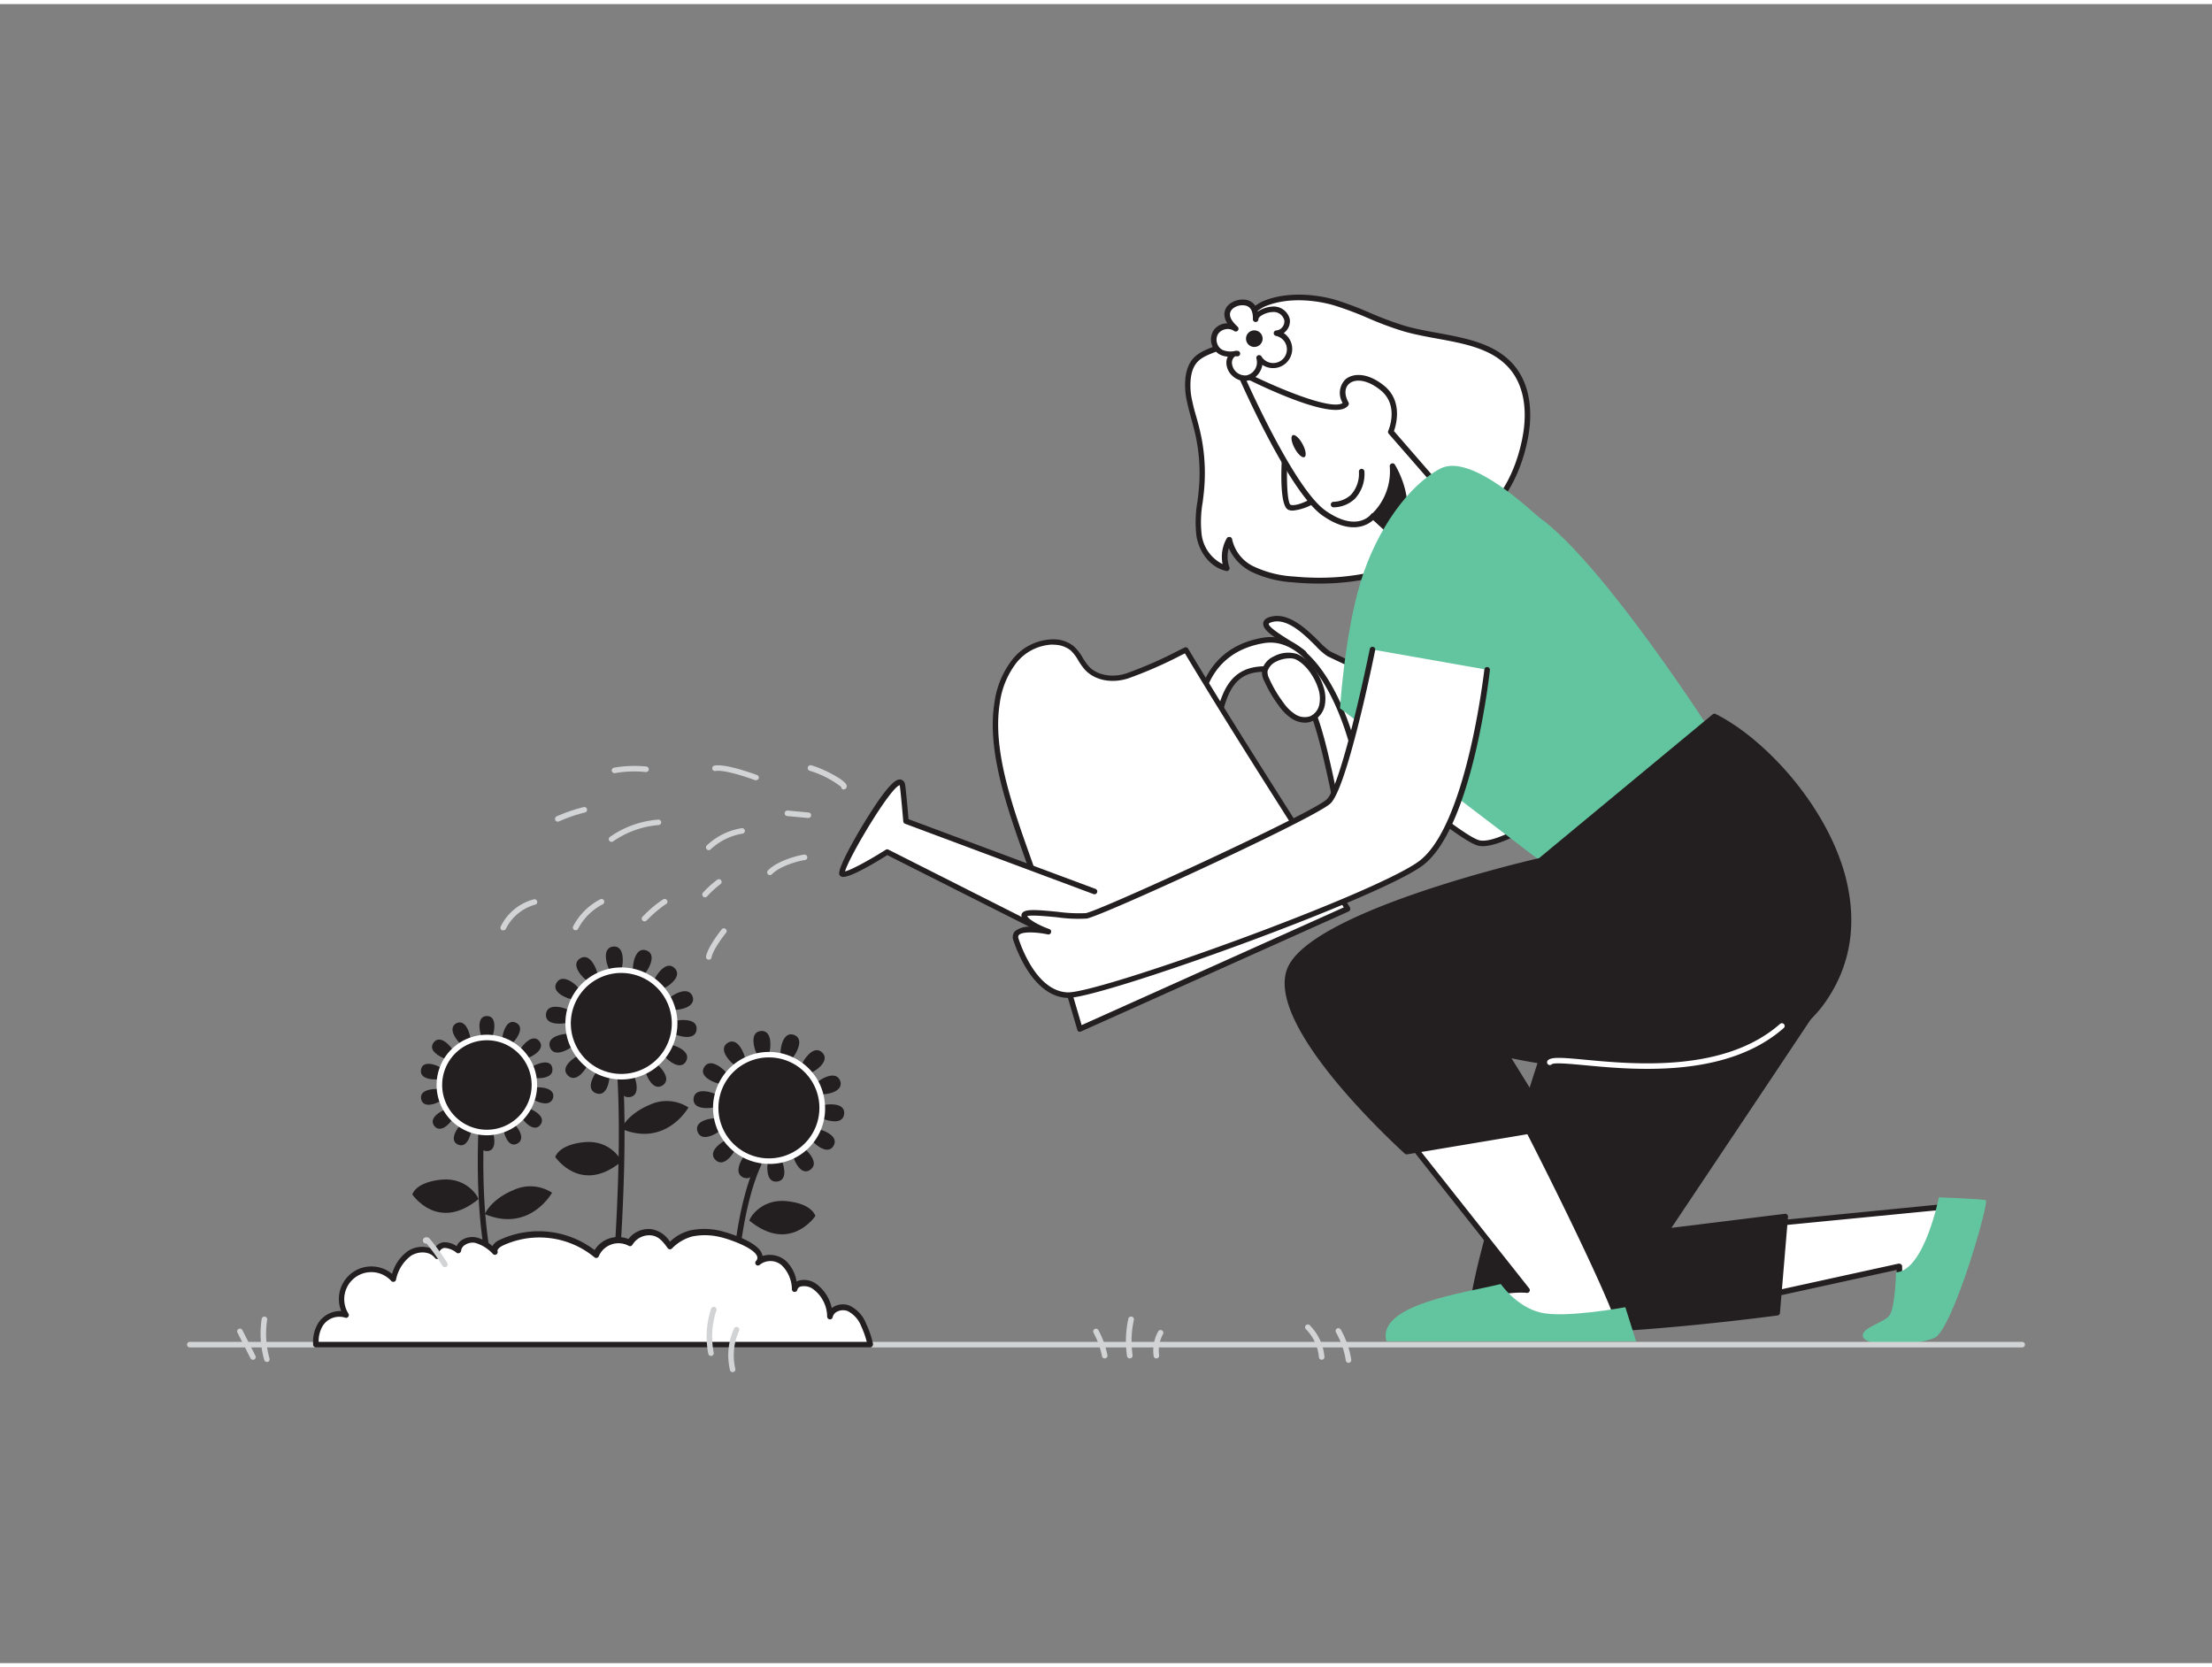 <svg xmlns="http://www.w3.org/2000/svg" viewBox="0 0 400 300" width="406" height="306" class="illustration styles_illustrationTablet__1DWOa"><rect x="0" y="0" width="400" height="300" fill="#808080" stroke="none"/><g id="_56_watering_plant" data-name="#56_watering_plant"><path d="M135.53,220c-.18-.15,1.9-4,6.64-3.55s5.28,2.69,5.28,2.69S142.87,226,135.53,220Z" fill="#231f20"></path><path d="M132.43,236l-.12,0a.51.51,0,0,1-.37-.59c0-.12.05-.51.08-1.12.26-4.13,1-16.71,4.71-24.74a.51.51,0,0,1,.66-.25.5.5,0,0,1,.25.67c-3.6,7.86-4.37,20.29-4.62,24.38a10.74,10.74,0,0,1-.1,1.29A.51.51,0,0,1,132.43,236Z" fill="#231f20"></path><path d="M111.26,230.91h0a.49.49,0,0,1-.45-.54c0-.36,3-36.26-.93-48.1a.51.51,0,0,1,.32-.63.49.49,0,0,1,.63.32c4,12,1.1,47,1,48.49A.5.5,0,0,1,111.26,230.91Z" fill="#231f20"></path><path d="M112.33,209.34c.18-.15-1.89-4-6.63-3.55s-5.29,2.68-5.29,2.68S105,215.34,112.33,209.34Z" fill="#231f20"></path><path d="M86.49,216.12c.18-.15-1.9-4-6.64-3.55s-5.29,2.68-5.29,2.68S79.15,222.12,86.49,216.12Z" fill="#231f20"></path><path d="M112.34,203.38s1-2.6,5.15-4.34a7.23,7.23,0,0,1,7,.48S120.45,206.78,112.34,203.38Z" fill="#231f20"></path><path d="M87.68,218.81s1-2.61,5.15-4.34a7.22,7.22,0,0,1,7,.47S95.79,222.2,87.68,218.81Z" fill="#231f20"></path><path d="M89.21,230.91a.5.5,0,0,1-.48-.35c-3.31-11-2.13-28.73-2.12-28.91a.5.5,0,0,1,1,.07c0,.18-1.18,17.72,2.07,28.55a.5.5,0,0,1-.33.62A.36.36,0,0,1,89.21,230.91Z" fill="#231f20"></path><path d="M89.4,184.78c0,1.32-.61,3-1.35,3s-1.35-1.66-1.35-3,.6-1.79,1.35-1.79S89.4,183.46,89.4,184.78Z" fill="#231f20"></path><path d="M89.4,205.63c0-1.32-.61-3-1.35-3s-1.35,1.67-1.35,3,.6,1.78,1.35,1.78S89.4,206.94,89.4,205.63Z" fill="#231f20"></path><path d="M93.76,186.38c-.57,1.19-1.83,2.43-2.51,2.11s-.5-2.09.07-3.28,1.31-1.35,2-1S94.33,185.19,93.76,186.38Z" fill="#231f20"></path><path d="M84.78,205.19c.56-1.19.74-2.95.06-3.28s-1.94.93-2.5,2.12-.23,1.87.45,2.19S84.21,206.38,84.78,205.19Z" fill="#231f20"></path><path d="M97,189.7c-1,.83-2.71,1.41-3.18.83s.45-2.1,1.47-2.93,1.77-.66,2.24-.07S98,188.87,97,189.7Z" fill="#231f20"></path><path d="M80.79,202.81c1-.83,1.94-2.35,1.47-2.93s-2.14,0-3.17.82-1,1.6-.54,2.18S79.77,203.64,80.79,202.81Z" fill="#231f20"></path><path d="M98.5,194.1c-1.28.3-3,.1-3.22-.63s1.31-1.7,2.59-2,1.88.17,2,.9S99.78,193.79,98.5,194.1Z" fill="#231f20"></path><path d="M78.22,198.94c1.28-.31,2.77-1.28,2.59-2s-1.93-.93-3.22-.62-1.59,1-1.42,1.73S76.94,199.24,78.22,198.94Z" fill="#231f20"></path><path d="M98,198.71c-1.29-.28-2.8-1.22-2.64-2s1.92-1,3.2-.7,1.62,1,1.47,1.7S99.25,199,98,198.71Z" fill="#231f20"></path><path d="M77.57,194.34c1.29.28,3.05,0,3.21-.7s-1.35-1.67-2.64-1.94-1.87.21-2,.94S76.28,194.06,77.57,194.34Z" fill="#231f20"></path><path d="M95.48,202.64c-1-.81-2-2.31-1.54-2.9s2.15-.05,3.19.75,1.05,1.57.59,2.17S96.52,203.44,95.48,202.64Z" fill="#231f20"></path><path d="M79,189.91c1.05.8,2.74,1.34,3.2.75s-.5-2.09-1.54-2.89-1.79-.61-2.24,0S77.92,189.11,79,189.91Z" fill="#231f20"></path><path d="M91.55,205.11c-.59-1.17-.81-2.94-.14-3.27s2,.88,2.55,2,.27,1.87-.4,2.21S92.15,206.29,91.55,205.11Z" fill="#231f20"></path><path d="M82.13,186.51c.6,1.18,1.89,2.39,2.56,2.06s.45-2.1-.15-3.28-1.34-1.32-2-1S81.54,185.34,82.13,186.51Z" fill="#231f20"></path><circle cx="88.05" cy="195.46" r="8.59" fill="#231f20"></circle><path d="M88.05,204.55a9.09,9.09,0,1,1,9.08-9.09A9.1,9.1,0,0,1,88.05,204.55Zm0-17.18a8.09,8.09,0,1,0,8.09,8.09A8.1,8.1,0,0,0,88.05,187.37Z" fill="#fff"></path><path d="M112.59,172.26c.16,1.46-.31,3.4-1.15,3.49s-1.71-1.7-1.86-3.17.45-2.06,1.29-2.15S112.43,170.79,112.59,172.26Z" fill="#231f20"></path><path d="M115.11,195.49c-.16-1.46-1-3.25-1.87-3.16s-1.3,2-1.14,3.49.89,1.92,1.72,1.83S115.27,197,115.11,195.49Z" fill="#231f20"></path><path d="M117.64,173.51c-.49,1.4-1.75,2.94-2.54,2.66s-.81-2.27-.32-3.66,1.31-1.67,2.1-1.39S118.13,172.12,117.64,173.51Z" fill="#231f20"></path><path d="M109.91,195.57c.48-1.39.46-3.39-.33-3.66s-2,1.26-2.54,2.66,0,2.11.77,2.39S109.42,197,109.91,195.57Z" fill="#231f20"></path><path d="M121.66,176.82c-1,1.05-2.84,1.9-3.44,1.31s.25-2.4,1.29-3.45,1.9-.94,2.49-.35S122.7,175.78,121.66,176.82Z" fill="#231f20"></path><path d="M105.17,193.39c1-1,1.89-2.85,1.29-3.44s-2.39.26-3.44,1.3-.93,1.9-.33,2.49S104.13,194.44,105.17,193.39Z" fill="#231f20"></path><path d="M123.86,181.54c-1.39.5-3.38.49-3.66-.3s1.25-2.06,2.64-2.55,2.12,0,2.4.75S125.25,181.05,123.86,181.54Z" fill="#231f20"></path><path d="M101.84,189.39c1.4-.49,2.93-1.76,2.65-2.55s-2.27-.8-3.66-.31-1.66,1.32-1.38,2.11S100.45,189.89,101.84,189.39Z" fill="#231f20"></path><path d="M123.81,186.75c-1.47-.15-3.26-1-3.17-1.85s2-1.32,3.49-1.17,1.92.88,1.83,1.72S125.28,186.9,123.81,186.75Z" fill="#231f20"></path><path d="M100.56,184.34c1.47.16,3.4-.33,3.49-1.16s-1.71-1.7-3.18-1.85-2.06.47-2.14,1.3S99.09,184.19,100.56,184.34Z" fill="#231f20"></path><path d="M121.53,191.43c-1.26-.77-2.51-2.33-2.07-3s2.39-.32,3.65.45,1.35,1.62.92,2.34S122.79,192.2,121.53,191.43Z" fill="#231f20"></path><path d="M101.58,179.24c1.26.77,3.21,1.17,3.65.45s-.81-2.27-2.07-3-2.06-.46-2.5.25S100.32,178.47,101.58,179.24Z" fill="#231f20"></path><path d="M117.45,194.66c-.81-1.24-1.26-3.18-.56-3.63s2.29.74,3.1,2,.52,2.05-.18,2.5S118.25,195.9,117.45,194.66Z" fill="#231f20"></path><path d="M104.7,175.07c.8,1.24,2.39,2.44,3.1,2s.25-2.4-.56-3.64-1.66-1.3-2.36-.85S103.89,173.83,104.7,175.07Z" fill="#231f20"></path><circle cx="112.38" cy="184.33" r="9.63" fill="#231f20"></circle><path d="M112.37,194.46a10.13,10.13,0,1,1,10.07-11.22h0a10.14,10.14,0,0,1-9,11.16A10.28,10.28,0,0,1,112.37,194.46Zm0-19.26c-.33,0-.66,0-1,.05a9.13,9.13,0,1,0,10.06,8.09h0A9.13,9.13,0,0,0,112.38,175.2Z" fill="#fff"></path><path d="M139.28,187.52c.16,1.47-.31,3.41-1.15,3.5s-1.71-1.7-1.86-3.17.45-2.06,1.29-2.15S139.12,186.05,139.28,187.52Z" fill="#231f20"></path><path d="M141.8,210.76c-.16-1.47-1-3.25-1.87-3.16s-1.3,2-1.14,3.49.89,1.92,1.72,1.83S142,212.23,141.8,210.76Z" fill="#231f20"></path><path d="M144.33,188.78c-.49,1.39-1.75,2.94-2.54,2.66s-.81-2.27-.32-3.66,1.31-1.67,2.1-1.39S144.82,187.39,144.33,188.78Z" fill="#231f20"></path><path d="M136.6,210.84c.48-1.4.46-3.39-.33-3.66s-2.05,1.26-2.54,2.65,0,2.12.77,2.39S136.11,212.23,136.6,210.84Z" fill="#231f20"></path><path d="M148.35,192.09c-1,1-2.84,1.9-3.44,1.31s.25-2.4,1.29-3.45,1.9-.94,2.49-.35S149.39,191,148.35,192.09Z" fill="#231f20"></path><path d="M131.86,208.66c1-1,1.89-2.85,1.29-3.44s-2.39.26-3.44,1.3-.93,1.9-.33,2.49S130.82,209.71,131.86,208.66Z" fill="#231f20"></path><path d="M150.55,196.81c-1.39.5-3.38.49-3.66-.3s1.25-2.06,2.64-2.56,2.12,0,2.4.76S151.94,196.31,150.55,196.81Z" fill="#231f20"></path><path d="M128.53,204.66c1.4-.5,2.93-1.76,2.65-2.55s-2.27-.8-3.67-.31-1.65,1.31-1.37,2.1S127.14,205.16,128.53,204.66Z" fill="#231f20"></path><path d="M150.5,202c-1.47-.15-3.26-1-3.17-1.86s2-1.31,3.49-1.16,1.92.88,1.83,1.71S152,202.17,150.5,202Z" fill="#231f20"></path><path d="M127.25,199.61c1.47.16,3.4-.33,3.49-1.16s-1.71-1.7-3.18-1.85-2.06.47-2.14,1.3S125.78,199.46,127.25,199.61Z" fill="#231f20"></path><path d="M148.22,206.7c-1.26-.78-2.51-2.33-2.07-3s2.39-.31,3.65.46,1.35,1.62.91,2.33S149.48,207.47,148.22,206.7Z" fill="#231f20"></path><path d="M128.27,194.51c1.26.77,3.21,1.16,3.65.45s-.81-2.27-2.07-3-2.06-.47-2.5.25S127,193.74,128.27,194.51Z" fill="#231f20"></path><path d="M144.14,209.93c-.81-1.24-1.26-3.18-.56-3.63s2.29.74,3.1,2,.52,2-.18,2.5S144.94,211.17,144.14,209.93Z" fill="#231f20"></path><path d="M131.39,190.34c.8,1.24,2.39,2.43,3.1,2s.25-2.4-.56-3.64-1.66-1.3-2.36-.85S130.58,189.1,131.39,190.34Z" fill="#231f20"></path><circle cx="139.06" cy="199.6" r="9.63" fill="#231f20"></circle><path d="M139.06,209.72a10.12,10.12,0,1,1,6.35-18,10,10,0,0,1,3.72,6.79h0a10,10,0,0,1-10.07,11.22Zm0-19.25a8.48,8.48,0,0,0-1,.05,9.13,9.13,0,1,0,10.06,8.09h0a9.11,9.11,0,0,0-9.06-8.14Z" fill="#fff"></path><path d="M231.74,121.11c-.37-.63,5.39-2.39,3.92-3.82s-9.73-5.15-5.58-6.07,8.48,5.31,10.16,6.23,34.51,15.93,34.51,15.93l9.82,9.88s-12.81,9.52-17.21,8.42S234.74,126.24,231.74,121.11Z" fill="#fff"></path><path d="M268.12,152.27a3.49,3.49,0,0,1-.88-.1c-4.51-1.13-32.72-25.31-35.94-30.81h0a.69.69,0,0,1-.06-.49c.12-.42.63-.71,1.75-1.32.82-.45,2.35-1.27,2.41-1.75,0,0,0,0-.09-.15a18.6,18.6,0,0,0-2.32-1.56c-2.88-1.77-4.75-3-4.55-4.21.14-.84,1.19-1.07,1.53-1.14,3.26-.73,6.52,2.5,8.67,4.63a12.45,12.45,0,0,0,1.84,1.64c1.64.9,34.15,15.76,34.48,15.91l.15.1,9.82,9.89a.51.51,0,0,1,.14.39.47.47,0,0,1-.2.36C284.37,144,273.23,152.27,268.12,152.27Zm-35.8-31.17c3.69,5.63,31,29.06,35.17,30.1,3.27.82,12.47-5.2,16.32-8l-9.35-9.41c-2.22-1-32.81-15-34.46-15.9a11.67,11.67,0,0,1-2.06-1.81c-2-2-5-5-7.75-4.37-.6.14-.76.3-.76.34-.11.62,2.83,2.42,4.08,3.19a17.89,17.89,0,0,1,2.5,1.69,1.13,1.13,0,0,1,.38,1c-.12.91-1.29,1.6-2.92,2.49A11,11,0,0,0,232.32,121.1Zm-.15-.24Z" fill="#231f20"></path><path d="M216.91,128.4s-.12-11.4,11.64-13.35,19.53,24.36,17.23,33S235,160.19,235,160.19l-1.74-3.87s10.14-3.51,7.79-14.47c-2.69-12.62-4.81-21.32-11.61-21.6s-8.69,4-9.88,14.09" fill="#fff"></path><path d="M235,160.69a.49.49,0,0,1-.46-.3l-1.74-3.87a.47.47,0,0,1,0-.4.46.46,0,0,1,.29-.27c.4-.14,9.7-3.51,7.47-13.9-2.78-13-4.92-20.95-11.14-21.2-6-.27-8.08,2.82-9.36,13.65a.5.5,0,0,1-1-.11c1.18-9.88,3.09-14.83,10.4-14.54s9.59,10.36,12.08,22c2.1,9.81-5.54,13.93-7.62,14.84l1.32,2.94c1.74-.84,8.13-4.38,10-11.57,1.7-6.42-2.19-21.83-8.51-28.78-2.61-2.87-5.35-4.09-8.16-3.62-11.18,1.85-11.23,12.39-11.22,12.84a.51.51,0,0,1-.5.51h0a.5.5,0,0,1-.5-.5c0-.12,0-11.84,12.06-13.84,3.16-.52,6.21.8,9.06,3.94,6.63,7.29,10.54,22.91,8.73,29.7-2.34,8.81-10.7,12.3-11.06,12.45A.58.58,0,0,1,235,160.69Z" fill="#231f20"></path><path d="M243.68,163.56,195.3,185.32l-6.69-22.74c-3.15-10.72-10.09-24.92-8.3-36.16a15.72,15.72,0,0,1,3.13-7.6,9.09,9.09,0,0,1,7.21-3.5,5.31,5.31,0,0,1,3.22,1.15c1.12,1,1.64,2.47,2.65,3.56,1.76,1.92,4.77,2.23,7.25,1.45a87.26,87.26,0,0,0,10.65-4.72c9.44,15.75,19.5,31.19,29.25,46.77Z" fill="#fff"></path><path d="M195.3,185.82a.46.46,0,0,1-.21,0,.49.49,0,0,1-.27-.31l-6.69-22.74c-.78-2.66-1.79-5.52-2.87-8.55-3.19-9-6.81-19.27-5.44-27.83a16.11,16.11,0,0,1,3.23-7.84,9.53,9.53,0,0,1,7.63-3.68,5.75,5.75,0,0,1,3.51,1.27,8.42,8.42,0,0,1,1.61,2.08,10.31,10.31,0,0,0,1.08,1.52c1.69,1.84,4.6,2,6.74,1.31a74.53,74.53,0,0,0,9.5-4.16l1.08-.53a.5.5,0,0,1,.65.19c6.34,10.58,13.07,21.19,19.58,31.46q4.84,7.65,9.66,15.3a.55.55,0,0,1,.06.43.51.51,0,0,1-.26.33L195.5,185.77A.46.46,0,0,1,195.3,185.82Zm-5-70a8.76,8.76,0,0,0-6.52,3.32,15.26,15.26,0,0,0-3,7.37c-1.32,8.31,2.25,18.42,5.41,27.33,1.07,3,2.09,5.92,2.88,8.61l6.52,22.18L243,163.34q-4.65-7.43-9.38-14.85c-6.43-10.14-13.08-20.62-19.35-31.08l-.67.33a75.58,75.58,0,0,1-9.64,4.21c-3,.94-6,.32-7.77-1.58a11.24,11.24,0,0,1-1.2-1.68,7.73,7.73,0,0,0-1.41-1.84,4.87,4.87,0,0,0-2.91-1Z" fill="#231f20"></path><path d="M200,173.29l-39.58-20s-7.65,4.85-8.18,3.89,10.08-19.64,10.93-16c.15.63.65,6.56.65,6.56l34.09,12.72" fill="#fff"></path><path d="M200,173.79a.46.46,0,0,1-.23-.06l-39.32-19.84c-2.22,1.4-6.94,4.22-8.18,3.92a.73.73,0,0,1-.47-.35c-.66-1.18,5.13-10.82,7.52-14.08,2.18-3,3-3.25,3.59-3.15a1,1,0,0,1,.74.83c.14.59.53,5,.64,6.33L198.1,160a.5.5,0,0,1,.29.64.5.5,0,0,1-.64.3l-34.08-12.72a.5.5,0,0,1-.33-.42c-.2-2.37-.54-6.06-.64-6.5,0,0,0,0,0-.06-1.72.44-9.19,13-9.89,15.59,1.11-.23,4.52-2.11,7.38-3.92a.48.48,0,0,1,.49,0l39.58,20a.5.5,0,0,1-.22.95Zm-37.36-32.62Z" fill="#231f20"></path><path d="M321.67,233.05l21.8-4.77v6.47s9-6.59,8.79-17.33l-32.11,3.17Z" fill="#fff"></path><path d="M343.47,235.25a.46.46,0,0,1-.22-.06.49.49,0,0,1-.28-.44V228.9l-21.19,4.64a.53.53,0,0,1-.4-.08.49.49,0,0,1-.2-.34l-1.52-12.47a.49.49,0,0,1,.1-.37.53.53,0,0,1,.34-.19l32.11-3.17a.53.53,0,0,1,.38.12.56.56,0,0,1,.17.37c.24,10.87-8.9,17.67-9,17.74A.47.47,0,0,1,343.47,235.25Zm0-7.47a.54.54,0,0,1,.32.11.52.52,0,0,1,.18.39v5.41c2.12-1.86,7.73-7.54,7.79-15.72L320.71,221l1.39,11.41,21.27-4.66Z" fill="#231f20"></path><path d="M332.33,175.3c-.16.39-31.1,46.61-31.1,46.61l21.61-2.66-1.47,17.39s-54.32,7.29-55,0,17.21-60.23,17.21-60.23Z" fill="#231f20"></path><path d="M281.1,240.37c-6.82,0-12.35-.56-14.34-2.14a2.24,2.24,0,0,1-.93-1.54c-.72-7.31,16.5-58.28,17.24-60.44a.5.5,0,0,1,.46-.34l48.79-1.11a.54.54,0,0,1,.42.22.47.47,0,0,1,.05.47c-.16.39-20.93,31.44-30.54,45.8l20.53-2.54a.53.53,0,0,1,.4.14.46.46,0,0,1,.15.4l-1.46,17.39a.5.5,0,0,1-.43.45C320.07,237.32,297.05,240.37,281.1,240.37Zm2.8-63.47c-1.52,4.49-17.75,52.89-17.08,59.69a1.25,1.25,0,0,0,.56.86c6,4.77,48.93-.65,53.53-1.25l1.38-16.38-21,2.59a.51.51,0,0,1-.48-.24.49.49,0,0,1,0-.53c9.69-14.49,27.41-41,30.59-45.82Z" fill="#231f20"></path><path d="M276.17,203.14s18.72,36.49,16.76,37.22-37.1,0-37.1,0a38.06,38.06,0,0,1,11-6.34c5.85-2,9.35-1.47,9.35-1.47L252.9,203.14" fill="#fff"></path><path d="M282.06,241.19c-10.16,0-23.93-.28-26.24-.33a.48.48,0,0,1-.46-.33.5.5,0,0,1,.15-.55,38,38,0,0,1,11.15-6.44A26.94,26.94,0,0,1,275,232h.06l-22.58-28.55a.5.5,0,0,1,.08-.7.49.49,0,0,1,.7.08l23.27,29.41a.5.5,0,0,1-.46.81s-3.47-.45-9.13,1.44a36.35,36.35,0,0,0-9.74,5.4c13.64.27,33,.49,35.36.05,0-2.63-10.24-23.66-16.87-36.57a.52.52,0,0,1,.22-.68.5.5,0,0,1,.67.22c3,5.83,17.86,35,16.9,37.51a.7.7,0,0,1-.4.41C292.39,241.1,287.8,241.19,282.06,241.19Z" fill="#231f20"></path><path d="M215.16,72c.35,1.65.88,3.28,1.29,4.92a33,33,0,0,1,.81,11.15c-.26,2.66-.85,5.35-.42,8s2.21,5.34,5,6a6.16,6.16,0,0,1,.46-5.16,7.72,7.72,0,0,0,4.36,5.43,19.92,19.92,0,0,0,7.26,1.78c9.46.89,19.68-.81,26.7-6.76,3-2.54,6.93-3.93,9.46-6.55,3.23-3.35,5.1-8.56,5.83-12.92s.22-9.26-2.93-12.59c-4.52-4.76-12.37-4.62-18.92-6.46-4.31-1.21-8.24-3.4-12.53-4.69-4-1.2-9.25-1.48-13.16.26-3.27,1.47-3.61,5-6.28,6.86-3.1,2.13-6.58,1.56-7.22,6.39A12.93,12.93,0,0,0,215.16,72Z" fill="#fff"></path><path d="M238.56,104.79c-1.53,0-3.09-.07-4.67-.22a20.33,20.33,0,0,1-7.44-1.84,8.78,8.78,0,0,1-4.24-4.35,5.56,5.56,0,0,0,.11,3.47.5.5,0,0,1-.1.5.49.49,0,0,1-.48.16c-3.12-.7-5-3.71-5.39-6.38a21.44,21.44,0,0,1,.19-6.2c.08-.64.16-1.28.22-1.92a32,32,0,0,0-.8-11c-.16-.66-.34-1.31-.53-2-.27-1-.55-2-.76-3h0a13.48,13.48,0,0,1-.29-4.54c.49-3.66,2.53-4.49,4.7-5.38a13.62,13.62,0,0,0,2.73-1.36,9.39,9.39,0,0,0,2.51-3,8.92,8.92,0,0,1,3.86-3.91c4.29-1.91,9.79-1.4,13.51-.28a62.39,62.39,0,0,1,6.05,2.29,59.56,59.56,0,0,0,6.47,2.4c1.85.52,3.86.89,5.8,1.24,4.92.91,10,1.84,13.34,5.36,3.87,4.08,3.58,9.91,3.07,13-.89,5.3-3.12,10.23-6,13.19a24.18,24.18,0,0,1-5.14,3.67A31.81,31.81,0,0,0,261,97.69C255.52,102.29,247.53,104.79,238.56,104.79Zm-16.25-8.43h.1a.5.5,0,0,1,.4.42,7.11,7.11,0,0,0,4.09,5,19.5,19.5,0,0,0,7.08,1.73c10.57,1,20.17-1.43,26.33-6.65a32.81,32.81,0,0,1,4.49-3,22.68,22.68,0,0,0,4.93-3.51c2.72-2.81,4.85-7.54,5.7-12.65.49-2.93.77-8.39-2.8-12.16-3.12-3.28-7.82-4.15-12.8-5.06-2-.36-4-.74-5.89-1.27a58.54,58.54,0,0,1-6.58-2.44,60.86,60.86,0,0,0-6-2.25c-3.55-1.07-8.77-1.57-12.81.24a8,8,0,0,0-3.42,3.52,10.14,10.14,0,0,1-2.79,3.29,14.54,14.54,0,0,1-2.92,1.47c-2.06.84-3.68,1.5-4.08,4.58a12.06,12.06,0,0,0,.27,4.21c.2,1,.48,2,.75,2.9.18.67.37,1.33.53,2a33.41,33.41,0,0,1,.83,11.31c-.06.65-.15,1.3-.23,2a20.67,20.67,0,0,0-.19,5.92,6.94,6.94,0,0,0,3.78,5.3,6.72,6.72,0,0,1,.76-4.66A.48.48,0,0,1,222.31,96.36Z" fill="#231f20"></path><path d="M232.38,80.89s-.67,9.65.82,10.12,4.22-1.18,4.22-1.18" fill="#fff"></path><path d="M233.8,91.59a2.27,2.27,0,0,1-.75-.11c-1.62-.51-1.43-6.88-1.17-10.63a.51.51,0,0,1,.54-.46.5.5,0,0,1,.46.53c-.33,4.8-.11,9.21.49,9.62,1,.32,3.08-.71,3.79-1.14a.5.5,0,1,1,.52.86A9.31,9.31,0,0,1,233.8,91.59Z" fill="#231f20"></path><path d="M252.3,96.25l-4-3.66s-2.75,3.75-8.85-.5-15.3-25.53-15.3-25.53,17.17,8.83,19.24,5.69c-2.09-3.7,1.65-6.7,6.51-2.86,3.79,3,1.58,8,1.58,8l11.15,12.76" fill="#fff"></path><path d="M252.3,96.75a.46.46,0,0,1-.33-.13l-3.64-3.33c-1,.91-4,2.8-9.16-.79-6.14-4.29-15.1-24.86-15.47-25.74a.49.49,0,0,1,.68-.64c6.7,3.44,16.54,7.43,18.41,6a3.47,3.47,0,0,1,.54-4.29c1.22-1,3.75-1.37,6.89,1.12,3.49,2.76,2.27,7.08,1.85,8.26L263,89.79a.51.51,0,0,1,0,.71.51.51,0,0,1-.71,0L251.12,77.69a.49.49,0,0,1-.08-.53c.08-.19,2-4.66-1.44-7.38-2.5-2-4.62-2-5.62-1.14-.85.73-.9,2-.14,3.36a.51.51,0,0,1,0,.52c-2,3-14.06-2.61-18.64-4.88,2.09,4.64,9.5,20.51,14.56,24,5.6,3.9,8.07.75,8.17.61a.52.52,0,0,1,.35-.2.56.56,0,0,1,.39.13l4,3.66a.5.5,0,0,1,0,.71A.49.49,0,0,1,252.3,96.75Z" fill="#231f20"></path><path d="M248.31,92.59s3.76-3,3.47-9.09c0,0,4.53,7.19.52,12.75Z" fill="#231f20"></path><path d="M252.3,96.75a.51.51,0,0,1-.33-.13L248,93a.51.51,0,0,1-.16-.39.54.54,0,0,1,.19-.37,10.71,10.71,0,0,0,3.28-8.68.5.5,0,0,1,.35-.49.49.49,0,0,1,.57.2c.19.31,4.66,7.55.51,13.31a.52.52,0,0,1-.36.21Zm-3.25-4.16,3.16,2.9c2.19-3.53,1-7.69,0-10A11.44,11.44,0,0,1,249.05,92.59Z" fill="#231f20"></path><ellipse cx="234.83" cy="79.93" rx="0.81" ry="2.25" transform="translate(-9.78 121.19) rotate(-28.37)" fill="#231f20"></ellipse><path d="M278.29,92.79c-.91-.65-12.2-11.73-17.82-8.8S249,94.88,246.07,104.4s-3.75,22.94-3.75,22.94l36.21,27.59L310,132.47S290.06,101.2,278.29,92.79Z" fill="#63c59f"></path><path d="M278.53,154.93s-41.12,9.4-45.27,19.65,21.11,32.95,21.11,32.95l26.12-4.39-8.21-13.25s42.87,10.32,57.15-9.45-6.23-45-19.41-51.63Z" fill="#231f20"></path><path d="M254.37,208a.53.53,0,0,1-.34-.13c-1-.94-25.47-23.05-21.23-33.51,4.13-10.2,42.62-19.26,45.51-19.92l31.39-26a.49.49,0,0,1,.54-.07c9.12,4.56,20.45,17,23.63,30,2,8.32.68,15.86-4,22.4C323.89,189,312,193.19,295.5,193.08a118.37,118.37,0,0,1-22.17-2.45l7.58,12.25a.47.47,0,0,1,0,.46.52.52,0,0,1-.37.29L254.45,208Zm55.72-78.63-31.24,25.91a.41.41,0,0,1-.21.1c-.41.1-40.91,9.46-44.92,19.35-3.8,9.38,18.57,30.2,20.8,32.24l25.15-4.23-7.81-12.62a.49.49,0,0,1,.54-.74,116.35,116.35,0,0,0,23.12,2.67c11.31.11,26.25-1.9,33.5-11.94,4.55-6.29,5.85-13.55,3.88-21.57C329.82,146,319,134,310.09,129.4Zm-31.56,25.53h0Z" fill="#231f20"></path><path d="M271.39,231.45s2.87,4.19,7.33,5.19,15.19-1,15.19-1l1.95,6.17H250.71C248.87,235.11,265.17,233,271.39,231.45Z" fill="#63c59f"></path><path d="M297.88,192.54c-4.31,0-8.27-.37-11.33-.66-2.72-.25-5.53-.51-5.94-.17a.5.5,0,0,1-.74-.67c.62-.69,2.41-.56,6.77-.15,8.81.83,25.21,2.36,35.25-6.48a.51.51,0,0,1,.71.05.49.49,0,0,1-.05.7C315.73,191.16,306.17,192.54,297.88,192.54Z" fill="#fff"></path><path d="M342.86,229.35s-.13,6.5-1.23,7.84-5.61,2.32-4.64,4,9.52,1.46,12.82,0,10-24.66,9.28-24.9-8.48-.52-8.48-.52S348,229,342.86,229.35Z" fill="#63c59f"></path><path d="M248.19,116.72s-5,24.78-7.95,27.47-41.36,20.25-43.8,20.68-11.47-1.41-11.23,0,4.39,2.87,4.39,2.87-6.83-1.47-5.85,1.46,3.9,9.76,9.27,10,54.68-17.33,63.71-23.68,12.19-35.15,12.19-35.15" fill="#fff"></path><path d="M193.12,179.71H193c-5.92-.27-8.94-8-9.73-10.35a1.63,1.63,0,0,1,.25-1.69,4.08,4.08,0,0,1,3-.81c-.9-.54-1.68-1.2-1.8-1.91a.73.73,0,0,1,.19-.66c.59-.64,2.39-.54,6.36-.15a28.27,28.27,0,0,0,5.08.24c2.63-.47,40.8-18,43.55-20.56,2.31-2.11,6.41-20.35,7.8-27.2a.49.49,0,0,1,.59-.39.5.5,0,0,1,.39.59c-.52,2.55-5.14,25-8.1,27.74s-41.21,20.3-44.05,20.8a26.71,26.71,0,0,1-5.36-.23c-1.89-.18-4.69-.45-5.42-.21.35.7,2.28,1.73,4,2.34a.49.49,0,0,1,.31.61.5.5,0,0,1-.58.36c-1.79-.39-4.59-.6-5.23.11-.06.06-.21.23-.05.7.74,2.21,3.55,9.43,8.82,9.67h.13c6.08,0,54.49-17.41,63.27-23.59s11.95-34.51,12-34.79a.5.5,0,1,1,1,.11c-.13,1.18-3.28,29.1-12.39,35.5C248.17,162.16,199.29,179.71,193.12,179.71Z" fill="#231f20"></path><path d="M228.73,120.53a2.84,2.84,0,0,0,.34,1.65,23.35,23.35,0,0,0,2.61,4.42,8.15,8.15,0,0,0,2.31,2.26,3.6,3.6,0,0,0,3.12.38,3.44,3.44,0,0,0,2-2.46,6,6,0,0,0-.25-3.22c-.67-2.08-2.31-4.58-4.38-5.51C232.72,117.28,229.17,118.42,228.73,120.53Z" fill="#fff"></path><path d="M236,129.94a4.55,4.55,0,0,1-2.28-.65,8.74,8.74,0,0,1-2.45-2.39,23.54,23.54,0,0,1-2.66-4.51,3.23,3.23,0,0,1-.38-2h0a3.75,3.75,0,0,1,2.13-2.44,5.41,5.41,0,0,1,4.27-.4c2.25,1,4,3.65,4.66,5.82a6.57,6.57,0,0,1,.26,3.49,4,4,0,0,1-2.26,2.81A3.47,3.47,0,0,1,236,129.94Zm-2.87-11.63a5.39,5.39,0,0,0-2.32.57,2.91,2.91,0,0,0-1.6,1.75h0a2.5,2.5,0,0,0,.31,1.35,22.61,22.61,0,0,0,2.55,4.32,7.69,7.69,0,0,0,2.16,2.13,3.12,3.12,0,0,0,2.68.35,2.94,2.94,0,0,0,1.66-2.11,5.59,5.59,0,0,0-.23-3c-.61-1.9-2.16-4.33-4.12-5.21A2.59,2.59,0,0,0,233.14,118.31Zm-4.41,2.22h0Z" fill="#231f20"></path><path d="M241.21,91h-.06a.5.5,0,0,1,0-1,4.86,4.86,0,0,0,3.13-1.25,5.64,5.64,0,0,0,1.45-4.21.5.5,0,0,1,.5-.5.51.51,0,0,1,.5.5A6.58,6.58,0,0,1,245,89.46,5.71,5.71,0,0,1,241.21,91Z" fill="#231f20"></path><path d="M365.68,242.91H34.32a.51.51,0,0,1-.5-.5.5.5,0,0,1,.5-.5H365.68a.5.5,0,0,1,.5.5A.51.51,0,0,1,365.68,242.91Z" fill="#d1d3d4"></path><path d="M157.38,242.41a16.64,16.64,0,0,0-1.21-3.52,5.63,5.63,0,0,0-2.73-3c-1.29-.51-3.07.07-3.38,1.43a6.78,6.78,0,0,0-2.77-5.42c-1.17-.84-3.28-1-3.61.44a6.46,6.46,0,0,0-2-4.67,3.6,3.6,0,0,0-4.68-.12c2.14-2.58-5.75-5-7.26-5.24a12,12,0,0,0-4.77,0,8.32,8.32,0,0,0-3.9,2.31c-.89-1.2-1.75-2.34-3.39-2.53a4.06,4.06,0,0,0-3.87,1.95,4.38,4.38,0,0,0-6.11,2.13A16.14,16.14,0,0,0,90.57,224c-.66.32-1.4.93-1.17,1.63A7.43,7.43,0,0,0,86,223.53c-1.33-.25-2.93.52-3.09,1.85a4.19,4.19,0,0,0-2.6-1c-.94.1-1.77,1.25-1.21,2-1.14-1.47-3.49-1.51-5-.49a7.74,7.74,0,0,0-2.89,4.62,5.39,5.39,0,0,0-8.53,6.53,4,4,0,0,0-4.74,1.86,6.28,6.28,0,0,0-.75,3.49Z" fill="#fff"></path><path d="M157.38,242.91H57.13a.5.5,0,0,1-.5-.48,6.61,6.61,0,0,1,.82-3.76,4.76,4.76,0,0,1,4.25-2.34,5.88,5.88,0,0,1,9.2-6.72,7.63,7.63,0,0,1,2.86-4.12,4.72,4.72,0,0,1,4.75-.24l0-.09a2.16,2.16,0,0,1,1.69-1.26,3.79,3.79,0,0,1,2.36.7,2.83,2.83,0,0,1,.81-1,3.53,3.53,0,0,1,2.66-.6,6.62,6.62,0,0,1,3,1.59,2.92,2.92,0,0,1,1.3-1.11,16.69,16.69,0,0,1,17.19,1.83,5,5,0,0,1,6.12-2,4.6,4.6,0,0,1,4.1-1.79,4.87,4.87,0,0,1,3.4,2.28,8.21,8.21,0,0,1,3.72-2.06,12.37,12.37,0,0,1,5,0c.85.15,7,1.8,7.92,4.22a1.61,1.61,0,0,1,.11.42,4.43,4.43,0,0,1,4.15.82,6.44,6.44,0,0,1,2,3.8l.31-.14a3.74,3.74,0,0,1,3.23.55,7.29,7.29,0,0,1,2.83,4.4,2.85,2.85,0,0,1,.46-.31,3.35,3.35,0,0,1,2.75-.15,6,6,0,0,1,3,3.26,16.91,16.91,0,0,1,1.24,3.63.46.46,0,0,1-.1.42A.47.47,0,0,1,157.38,242.91Zm-99.76-1h99.12a16.25,16.25,0,0,0-1-2.81,5.13,5.13,0,0,0-2.47-2.77,2.41,2.41,0,0,0-1.91.12,1.49,1.49,0,0,0-.79,1,.49.49,0,0,1-.54.39.51.51,0,0,1-.45-.49,6.26,6.26,0,0,0-2.57-5,2.77,2.77,0,0,0-2.29-.43.78.78,0,0,0-.53.58.52.52,0,0,1-.54.38.49.49,0,0,1-.45-.47,6.16,6.16,0,0,0-1.8-4.31,3.1,3.1,0,0,0-4-.14.49.49,0,0,1-.69,0,.5.5,0,0,1,0-.68.8.8,0,0,0,.2-.85c-.6-1.63-5.56-3.3-7.16-3.58a11.5,11.5,0,0,0-4.57,0,7.94,7.94,0,0,0-3.68,2.19.52.52,0,0,1-.39.13.49.49,0,0,1-.36-.2c-.81-1.11-1.58-2.16-3-2.32a3.55,3.55,0,0,0-3.39,1.71.52.52,0,0,1-.31.23.5.5,0,0,1-.38-.06,3.89,3.89,0,0,0-5.39,1.88.48.48,0,0,1-.34.31.49.49,0,0,1-.45-.11,15.64,15.64,0,0,0-16.6-2.1c-.52.25-1,.68-.92,1a.5.5,0,0,1-.81.53A6.91,6.91,0,0,0,85.89,224a2.51,2.51,0,0,0-1.88.43,1.44,1.44,0,0,0-.63,1,.49.49,0,0,1-.29.4.51.51,0,0,1-.49,0,3.72,3.72,0,0,0-2.26-.91,1.19,1.19,0,0,0-.88.67.55.55,0,0,0,0,.54.51.51,0,0,1-.1.7.51.51,0,0,1-.7-.09c-1-1.3-3.06-1.24-4.37-.38a7.15,7.15,0,0,0-2.68,4.33.5.5,0,0,1-.37.35.48.48,0,0,1-.48-.14A4.89,4.89,0,0,0,63,236.79a.5.5,0,0,1-.62.73,3.54,3.54,0,0,0-4.11,1.65A5.46,5.46,0,0,0,57.62,241.91Z" fill="#231f20"></path><path d="M139.22,157.5a.45.45,0,0,1-.34-.14.5.5,0,0,1,0-.71c1.84-1.89,6-2.85,6.61-2.85a.51.51,0,0,1,.5.49.52.52,0,0,1-.5.51c-.4,0-4.25.85-5.9,2.55A.51.51,0,0,1,139.22,157.5Z" fill="#d1d3d4"></path><path d="M152.61,142a.52.52,0,0,1-.21,0,.49.49,0,0,1-.29-.45,17.56,17.56,0,0,0-5.66-2.9.5.5,0,0,1,.25-1c1.87.49,5.86,2.47,6.34,3.49a.65.65,0,0,1,0,.58A.48.48,0,0,1,152.61,142Z" fill="#d1d3d4"></path><path d="M136.72,140.34a.57.57,0,0,1-.18,0c-1.49-.56-5.67-1.95-7.16-1.66a.5.5,0,0,1-.58-.4.49.49,0,0,1,.39-.58c2-.39,7.13,1.49,7.7,1.71a.5.5,0,0,1,.3.64A.51.51,0,0,1,136.72,140.34Z" fill="#d1d3d4"></path><path d="M45.75,245.15a.51.51,0,0,1-.45-.27l-2.36-4.64a.5.5,0,0,1,.22-.68.51.51,0,0,1,.67.22l2.36,4.64a.5.5,0,0,1-.44.73Z" fill="#d1d3d4"></path><path d="M48.26,245.53a.49.49,0,0,1-.48-.36,17.49,17.49,0,0,1-.46-7.41.52.52,0,0,1,.58-.42.51.51,0,0,1,.41.58,16.41,16.41,0,0,0,.43,7,.5.5,0,0,1-.34.62Z" fill="#d1d3d4"></path><path d="M199.77,244.9a.49.49,0,0,1-.49-.4,15.21,15.21,0,0,0-1.53-4.23.5.5,0,0,1,.88-.48,16.2,16.2,0,0,1,1.63,4.52.5.5,0,0,1-.4.58Z" fill="#d1d3d4"></path><path d="M204.3,244.9a.51.51,0,0,1-.5-.43,18.63,18.63,0,0,1,.24-6.74.5.5,0,1,1,1,.22,17.5,17.5,0,0,0-.23,6.37.5.5,0,0,1-.42.57Z" fill="#d1d3d4"></path><path d="M209.11,244.91a.5.5,0,0,1-.49-.43,7.12,7.12,0,0,1,.83-4.48.5.5,0,0,1,.87.49,6.13,6.13,0,0,0-.71,3.85.5.5,0,0,1-.43.56Z" fill="#d1d3d4"></path><path d="M243.86,245.7a.51.51,0,0,1-.5-.43,14.86,14.86,0,0,0-1.78-5.09.52.52,0,0,1,.19-.69.51.51,0,0,1,.68.19,16,16,0,0,1,1.9,5.44.5.5,0,0,1-.42.57Z" fill="#d1d3d4"></path><path d="M239,245.14a.5.5,0,0,1-.5-.46,8.22,8.22,0,0,0-2.38-5.09.5.5,0,0,1,.7-.71,9.23,9.23,0,0,1,2.68,5.72.5.5,0,0,1-.46.54Z" fill="#d1d3d4"></path><path d="M128.57,244.45a.5.5,0,0,1-.49-.4,16.11,16.11,0,0,1,.52-8.15.51.51,0,0,1,.64-.31.5.5,0,0,1,.31.63,15,15,0,0,0-.49,7.64.48.48,0,0,1-.39.58Z" fill="#d1d3d4"></path><path d="M132.43,247.38A.5.5,0,0,1,132,247a11.67,11.67,0,0,1,.74-7.5.5.5,0,0,1,.66-.25.51.51,0,0,1,.25.67,10.63,10.63,0,0,0-.68,6.85.5.5,0,0,1-.37.6Z" fill="#d1d3d4"></path><path d="M80.41,228.38a.5.5,0,0,1-.42-.24,35.81,35.81,0,0,0-2.84-4,.67.67,0,0,1-.51-.16.63.63,0,0,1-.13-.62A.6.6,0,0,1,77,223a.76.76,0,0,1,.77.33,38.62,38.62,0,0,1,3.11,4.31.51.51,0,0,1-.16.69A.56.56,0,0,1,80.41,228.38Z" fill="#d1d3d4"></path><path d="M128.18,153a.5.5,0,0,1-.37-.16.49.49,0,0,1,0-.7,11.92,11.92,0,0,1,6.31-3.12.51.51,0,0,1,.57.42.5.5,0,0,1-.42.57,11,11,0,0,0-5.77,2.85A.49.49,0,0,1,128.18,153Z" fill="#d1d3d4"></path><path d="M110.59,151.5a.51.51,0,0,1-.41-.21.5.5,0,0,1,.12-.7,17.56,17.56,0,0,1,8.72-3.12.49.49,0,0,1,.54.46.5.5,0,0,1-.46.53,16.63,16.63,0,0,0-8.23,2.95A.47.47,0,0,1,110.59,151.5Z" fill="#d1d3d4"></path><path d="M104.09,167.48a.49.49,0,0,1-.44-.73,11.46,11.46,0,0,1,4.9-4.87.49.49,0,0,1,.67.22.5.5,0,0,1-.21.67,10.41,10.41,0,0,0-4.47,4.44A.5.5,0,0,1,104.09,167.48Z" fill="#d1d3d4"></path><path d="M100.86,147.84a.49.49,0,0,1-.45-.29.51.51,0,0,1,.25-.67,29,29,0,0,1,4.88-1.67.5.5,0,0,1,.61.36.51.51,0,0,1-.37.61,27.87,27.87,0,0,0-4.71,1.62A.52.52,0,0,1,100.86,147.84Z" fill="#d1d3d4"></path><path d="M127.49,161.52a.5.5,0,0,1-.37-.84,18.29,18.29,0,0,1,2.52-2.3.5.5,0,1,1,.6.79,18.23,18.23,0,0,0-2.38,2.19A.5.5,0,0,1,127.49,161.52Z" fill="#d1d3d4"></path><path d="M146.1,147.18h0l-3.75-.35a.5.5,0,0,1,.09-1l3.76.35a.5.5,0,0,1-.05,1Z" fill="#d1d3d4"></path><path d="M111.17,139.07a.5.5,0,0,1-.09-1,21.19,21.19,0,0,1,5.79-.2.5.5,0,0,1,.45.55.51.51,0,0,1-.55.45,20,20,0,0,0-5.52.19Z" fill="#d1d3d4"></path><path d="M91,167.48a.52.52,0,0,1-.21,0,.5.5,0,0,1-.25-.66,9.29,9.29,0,0,1,6-4.94.5.5,0,0,1,.6.37.49.49,0,0,1-.37.6,8.45,8.45,0,0,0-5.3,4.38A.49.49,0,0,1,91,167.48Z" fill="#d1d3d4"></path><path d="M128.18,172.8h-.09a.51.51,0,0,1-.41-.58c.3-1.76,2.73-4.78,2.83-4.91a.5.5,0,0,1,.78.63c-.66.81-2.41,3.2-2.62,4.45A.49.49,0,0,1,128.18,172.8Z" fill="#d1d3d4"></path><path d="M116.54,165.87a.5.5,0,0,1-.33-.87l.39-.37a18.75,18.75,0,0,1,3.36-2.76.5.5,0,1,1,.41.91,21.48,21.48,0,0,0-3.08,2.58l-.41.39A.54.54,0,0,1,116.54,165.87Z" fill="#d1d3d4"></path><path d="M224.87,53.93c-1.34-.11-2.9.71-3,2a3.64,3.64,0,0,0,1.53,2.65,2.51,2.51,0,1,0-2.65,4.26,4.64,4.64,0,0,0,2.93.24c-.81-.07-1.4.83-1.43,1.64a2.78,2.78,0,1,0,5.41-.82,3,3,0,1,0,3.15-4.48,2.16,2.16,0,0,0,1.92-2.39A2.53,2.53,0,0,0,230,55.2c-.8,0-2.88.68-2.91,1.77C227.09,55.37,226.56,54.06,224.87,53.93Z" fill="#fff"></path><path d="M225.11,68.15a3.33,3.33,0,0,1-2.2-.88,3.24,3.24,0,0,1-1.14-2.52,2.36,2.36,0,0,1,.26-1,3.62,3.62,0,0,1-1.5-.41,3.12,3.12,0,0,1-1.13-4.25,3,3,0,0,1,2-1.32,5,5,0,0,1,.54-.06,2.77,2.77,0,0,1-.53-1.75,2.42,2.42,0,0,1,.86-1.67,3.8,3.8,0,0,1,2.66-.85h0a2.6,2.6,0,0,1,2.51,2.15,5.38,5.38,0,0,1,2.51-.88A3,3,0,0,1,233.24,57a2.6,2.6,0,0,1-.58,2,3,3,0,0,1-.52.49,3.46,3.46,0,1,1-3.86,5.75,3.63,3.63,0,0,1-.47,1.27,3.27,3.27,0,0,1-2.27,1.59A3.11,3.11,0,0,1,225.11,68.15Zm-1.73-4.47a.88.88,0,0,0-.17.12,1.45,1.45,0,0,0-.44,1,2.4,2.4,0,0,0,2.62,2.34,2.41,2.41,0,0,0,1.82-3,.51.51,0,0,1,.26-.62.5.5,0,0,1,.64.19A2.48,2.48,0,1,0,230.73,60a.5.5,0,0,1-.4-.53.51.51,0,0,1,.48-.46,1.52,1.52,0,0,0,1.07-.58,1.64,1.64,0,0,0,.37-1.23A2,2,0,0,0,230,55.7c-.79,0-2.41.65-2.44,1.29h0a.5.5,0,1,1-1,0h0c.08-2.39-1.26-2.49-1.71-2.52h0a2.7,2.7,0,0,0-1.92.6,1.46,1.46,0,0,0-.52,1c0,.84.68,1.6,1.37,2.25a.5.5,0,0,1-.63.78,2,2,0,0,0-1.56-.3,2.05,2.05,0,0,0-1.33.87,2,2,0,0,0-.19,1.58,2,2,0,0,0,.95,1.26,3.68,3.68,0,0,0,2.14.25,1.5,1.5,0,0,1,.6-.06.5.5,0,0,1,0,1Z" fill="#231f20"></path><path d="M226.82,59a1.5,1.5,0,0,0,0,3A1.5,1.5,0,0,0,226.82,59Z" fill="#231f20"></path></g></svg>